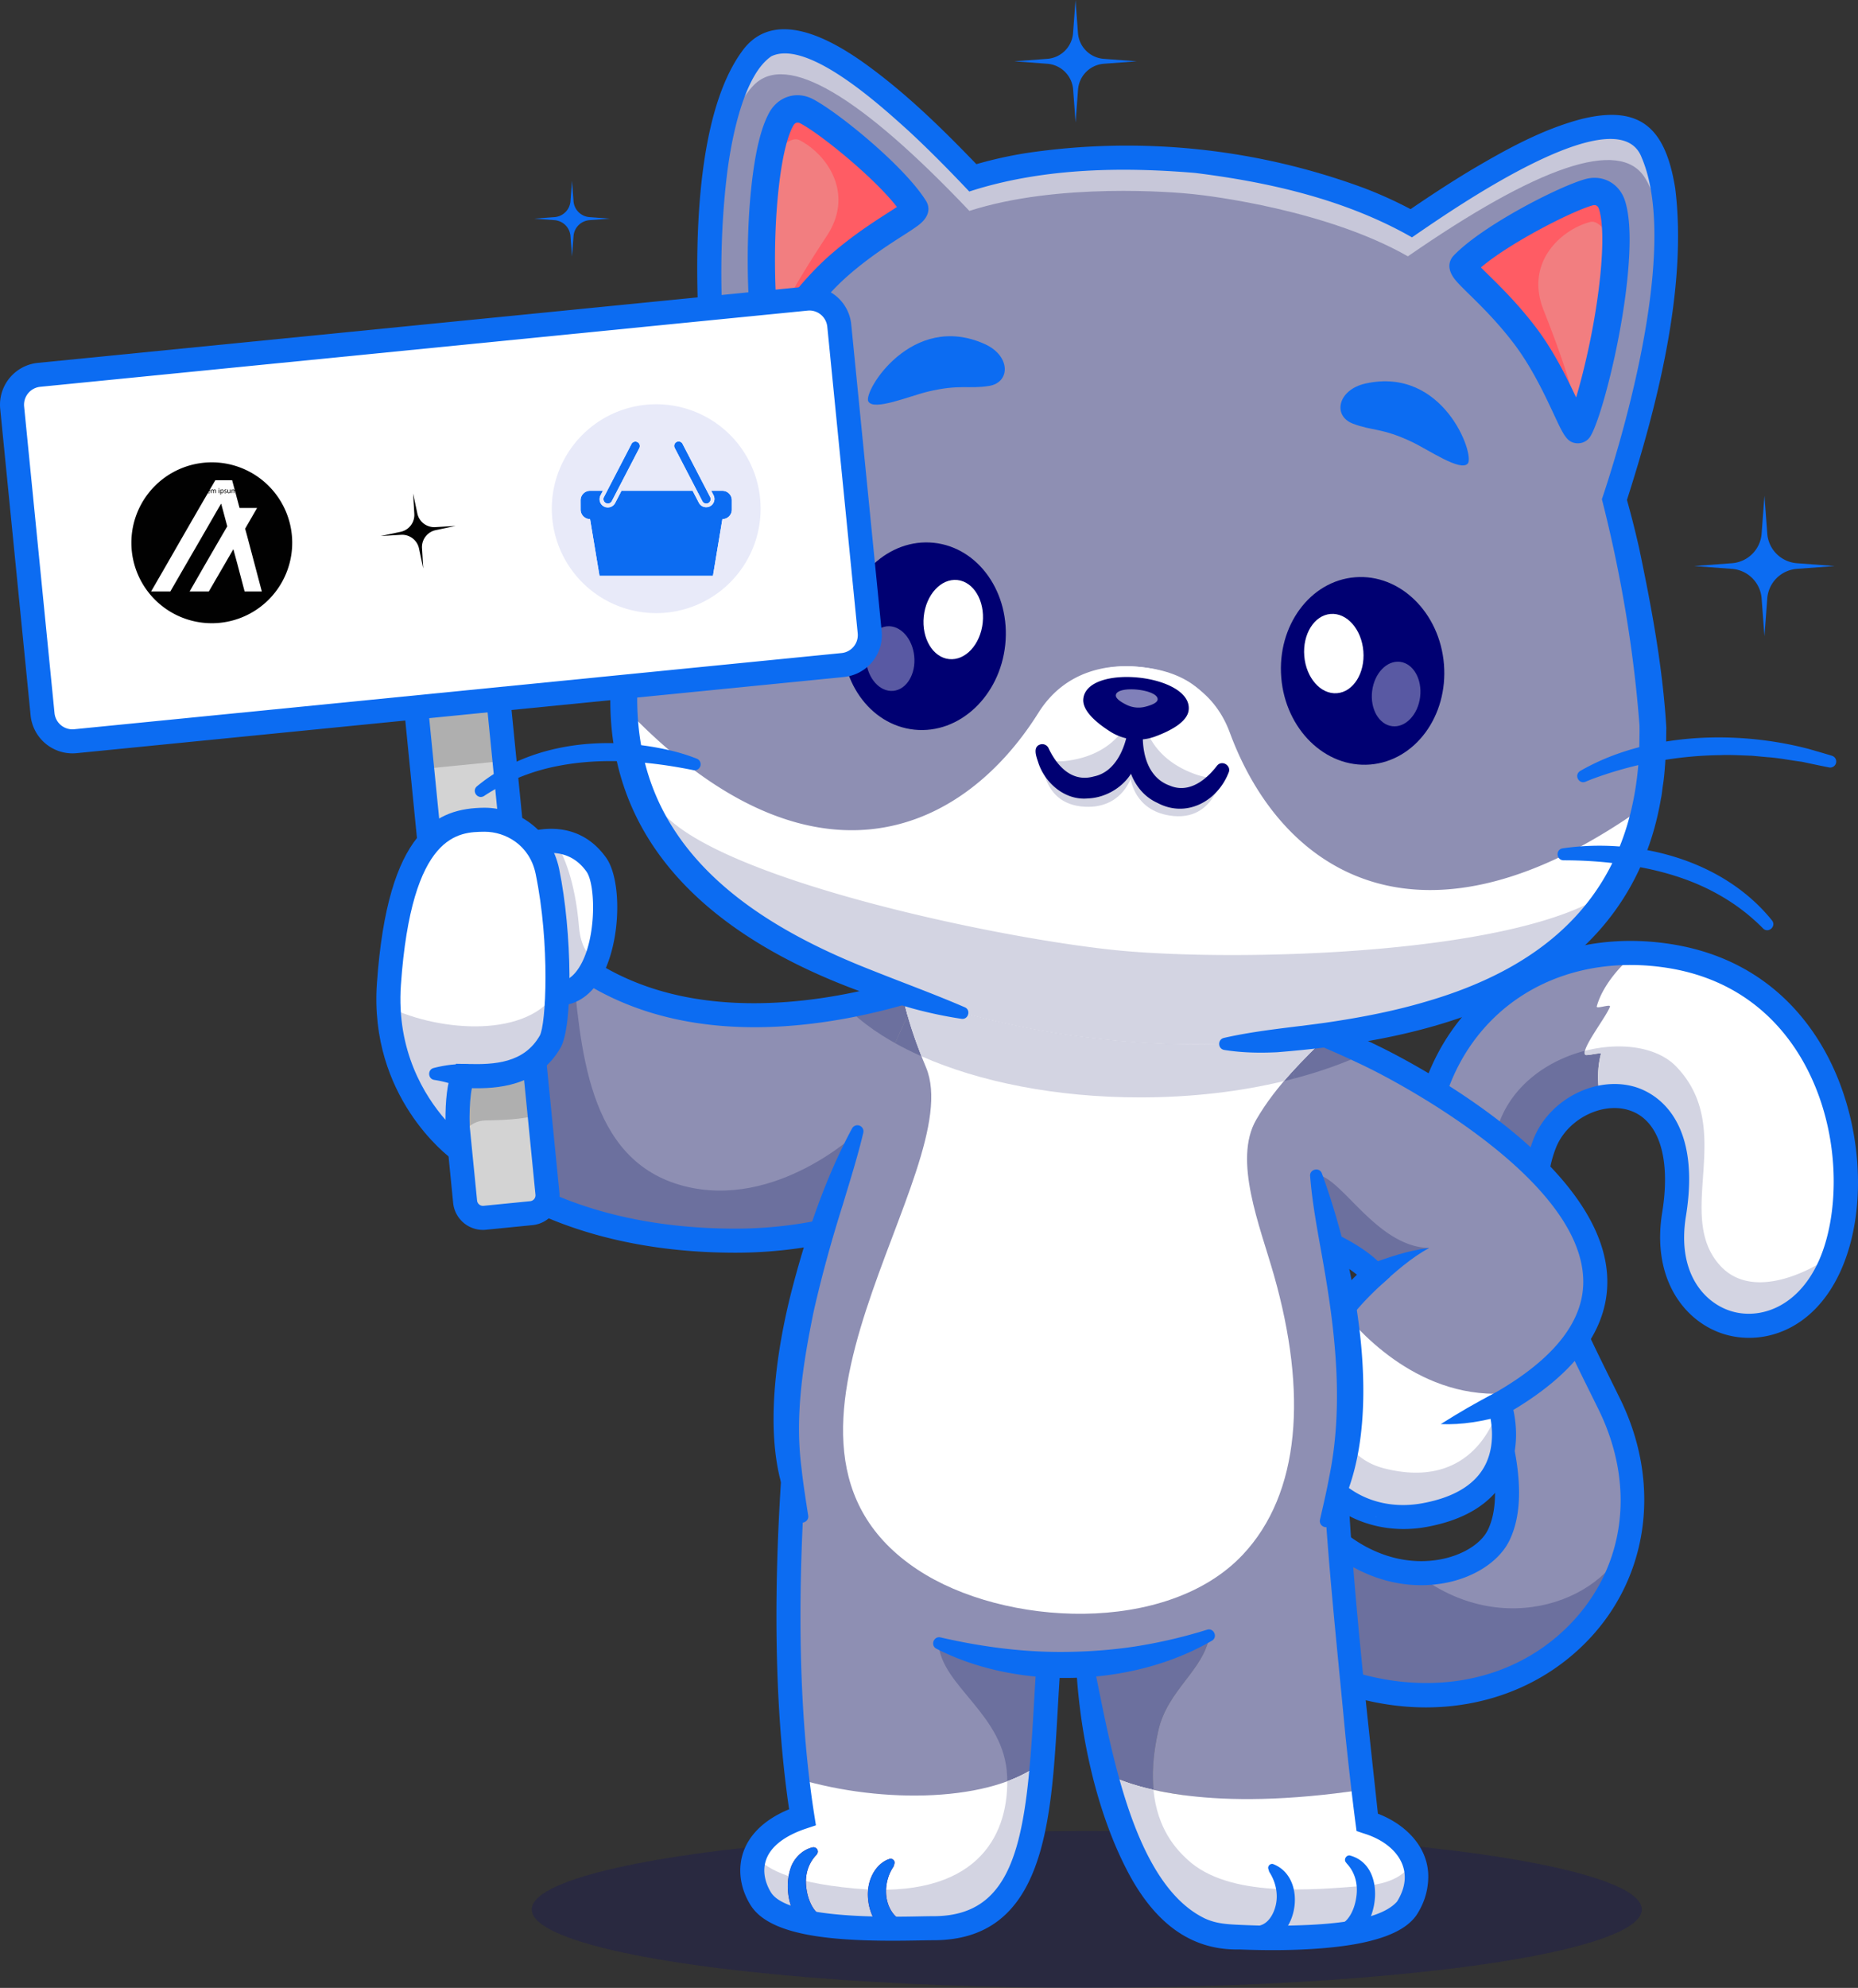 <svg id="Layer_1" data-name="Layer 1" xmlns="http://www.w3.org/2000/svg" viewBox="0 0 3031.32 3242.14"><rect x="0" y="0" width="3031.32" height="3242.14" fill="#333333" stroke="none"/><title>shop_cart</title><g style="opacity:0.2"><ellipse cx="1773.1" cy="3114.24" rx="905.52" ry="127.9" style="fill:#000072"/></g><path d="M1735.69,1937.22s-77.31,68.93-207.37,117.22c-70.2,26.08-155.85,46.13-252.91,46C887.82,2100.13,765,1878.39,765,1878.39L880.13,1486.5c35.78,68.19,80.1,118.93,129.27,156,137.22,103.54,312.43,100.84,446.32,75.64,117.75-22.11,203.55-61.62,203.55-61.62l50.54,185.7Z" transform="translate(-76.06 -77.02)" style="fill:#8e8fb3"/><path d="M1709.81,1842.21c-111.53-25.64-201.73-69.71-254.09-124.08,117.75-22.11,203.55-61.62,203.55-61.62Z" transform="translate(-76.06 -77.02)" style="fill:#6c709e"/><path d="M2188,1835.89c-74.91,19.76-160.7,30.93-251.89,30.93-159.47,0-302.52-34.26-399.69-88.48,29.61-66.73,63.78-139,103-217.47l520.24-43C2137.15,1580.57,2158.67,1701,2188,1835.89Z" transform="translate(-76.06 -77.02)" style="fill:#7c7c7c"/><path d="M2303.88,1794.61c-51.47,24.17-113,43.29-181.09,55.79l-54.22-147.66s62.55,18.88,142.41,51.18C2240.3,1765.74,2272.06,1779.37,2303.88,1794.61Z" transform="translate(-76.06 -77.02)" style="fill:#7c7c7c"/><path d="M2170.83,1840.2c-70.74,17.06-150.41,26.62-234.73,26.62-137.36,0-262.47-25.39-356.6-67.06-49.85-126.43-33.28-168.59-33.28-168.59s732.56-61.38,751.83,32.69C2309.08,1717.6,2235,1765.05,2170.83,1840.2Z" transform="translate(-76.06 -77.02)" style="fill:#e8e8e8"/><path d="M1528.32,2054.44c-70.2,26.08-155.85,46.13-252.91,46C887.82,2100.13,765,1878.39,765,1878.39L880.13,1486.5c35.78,68.19,80.1,118.93,129.27,156,14.12,139.67,22.36,327.92,183,369,150.6,38.54,283-87.75,283-87.75Z" transform="translate(-76.06 -77.02)" style="fill:#6c709e"/><path d="M1057.62,2129.64" transform="translate(-76.06 -77.02)" style="fill:#9e9e9e"/><path d="M1276.12,2120.1h-.72c-205.31-.2-337.25-62.5-411.78-114.73-81.92-57.41-114.42-115-115.76-117.46l-4-7.17L875,1434.47l22.51,42.93c88.75,169.17,241.79,248,454.75,234.27,161.36-10.4,297.49-72.36,298.84-73a19.61,19.61,0,1,1,16.41,35.62c-5.81,2.68-144.17,65.65-312.72,76.5-209.12,13.49-370.25-60.66-468.7-214.93l-99.72,339.59c10.57,15.8,42,57.72,101.82,99.19,69.75,48.36,193.56,106,387.3,106.23h.67c265.92,0,444.73-156.72,446.51-158.3a19.61,19.61,0,1,1,26.1,29.27C1741,1958.73,1556.81,2120.1,1276.12,2120.1Z" transform="translate(-76.06 -77.02)" style="fill:#0c6cf2"/><path d="M1210.72,1674.54" transform="translate(-76.06 -77.02)" style="fill:none;stroke:#371a45;stroke-linecap:round;stroke-miterlimit:10;stroke-width:39.219px"/><path d="M1057.62,2129.64" transform="translate(-76.06 -77.02)" style="fill:none;stroke:#371a45;stroke-linecap:round;stroke-miterlimit:10;stroke-width:39.219px"/><path d="M943,2055.61l-76.1,7.55a29.22,29.22,0,0,1-32-26.2l-9.9-99.74-19.61-197.77-40.52-408.19-24.48-246.62a29.19,29.19,0,0,1,26.2-32l76.1-7.55a29.22,29.22,0,0,1,32,26.2l24.48,246.57,40.05,403.55,17.17,173.34,12.81,128.85A29.2,29.2,0,0,1,943,2055.61Z" transform="translate(-76.06 -77.02)" style="fill:#d3d3d3"/><path d="M956.38,1894.78c-28.44,8.58-63.36,9-88.51,9.64-22.36.52-35.36,16.47-42.85,32.8l-19.61-197.77c45.24-6.27,96.64-13.13,133.8-18Z" transform="translate(-76.06 -77.02)" style="fill:#afafaf"/><path d="M899.16,1317.89l-134.27,13.37-24.48-246.62a29.19,29.19,0,0,1,26.2-32l76.1-7.55a29.22,29.22,0,0,1,32,26.2Z" transform="translate(-76.06 -77.02)" style="fill:#afafaf"/><path d="M863.91,2082.92a48.88,48.88,0,0,1-48.52-44L720.87,1086.6a48.92,48.92,0,0,1,43.79-53.44l76.1-7.55a48.87,48.87,0,0,1,53.44,43.79l94.51,952.28a48.9,48.9,0,0,1-43.79,53.44l-76.09,7.55A48,48,0,0,1,863.91,2082.92ZM845.59,1064.59c-.31,0-.63,0-1,.05l-76.1,7.55a9.64,9.64,0,0,0-8.64,10.54L854.41,2035a9.61,9.61,0,0,0,3.48,6.5,9.43,9.43,0,0,0,7.06,2.13l76.1-7.55a9.65,9.65,0,0,0,8.64-10.54l-94.51-952.28A9.65,9.65,0,0,0,845.59,1064.59Z" transform="translate(-76.06 -77.02)" style="fill:#0c6cf2"/><path d="M1049.41,1641c-15,39.61-42.46,67-85.84,52.6C872.09,1663.23,909,1467.28,909,1467.28s34.07-20.89,72.41-18.73c23.14,1.33,47.85,11,67.6,38.73C1066.76,1512.18,1069.56,1587.68,1049.41,1641Z" transform="translate(-76.06 -77.02)" style="fill:#fff"/><path d="M1049.41,1641c-15,39.61-42.46,67-85.84,52.6C872.09,1663.23,909,1467.28,909,1467.28s34.07-20.89,72.41-18.73c13.68,21.47,32.85,64,39.22,139.38C1023.57,1622.44,1036.07,1637.1,1049.41,1641Z" transform="translate(-76.06 -77.02)" style="fill:#d3d4e2"/><path d="M986,1717.13a90.71,90.71,0,0,1-28.65-4.9c-104.72-34.82-71.73-226.79-67.62-248.57l1.61-8.54,7.41-4.54c35.68-21.87,116.33-44.73,166.23,25.32,27.82,39,24.41,152.66-15.69,206.93C1032.6,1705.45,1010.73,1717.13,986,1717.13Zm-59.31-237.06c-8.75,55.34-15.09,175.62,43,195,20.3,6.74,35.12,2,48-15.5,32.25-43.64,30.86-139,15.3-160.87C999.38,1451.37,946.32,1470.64,926.72,1480.07Z" transform="translate(-76.06 -77.02)" style="fill:#0c6cf2"/><path d="M985.28,1692.59c-1,40.64-5.14,72-11.57,83.25-36.08,63-110.05,56.42-141.63,55.93-15.29,30-7.59,119.38-7.59,119.38S716,1871.73,710,1719.51a336.23,336.23,0,0,1,.58-37.65c16.87-238.85,88-267.28,155.61-267.92,41.67-.39,91.13,26.91,103,84.22C982.15,1561.06,986.75,1635.82,985.28,1692.59Z" transform="translate(-76.06 -77.02)" style="fill:#fff"/><path d="M985.28,1692.59c-1,40.64-5.14,72-11.57,83.25-36.08,63-110.05,56.42-141.63,55.93-15.29,30-7.59,119.38-7.59,119.38S716,1871.73,710,1719.51C795,1760.59,939.45,1770.64,985.28,1692.59Z" transform="translate(-76.06 -77.02)" style="fill:#d3d4e2"/><path d="M847.74,1992.42,812.93,1967c-5.52-4-135-101-121.93-286.47,17.71-250.83,98.38-285.41,175-286.15H867c50.22,0,107.74,34.12,121.31,99.85,21.39,103.54,22.63,256,2.38,291.4-37,64.51-106.05,66.89-144.72,66.15-5.07,23.76-4.47,68.48-2,97.71Zm19.34-558.87h-.74c-41.47.4-118.67,1.14-136.21,249.69-7.6,107.65,38.82,181.39,72.7,220.16,0-28.61,2.3-61.94,11.77-80.52l5.55-10.89,12.22.19c2.2,0,4.6.09,7.17.16,43.22,1.13,91.46-1.43,117.14-46.26,10.18-17.78,17-149-6.75-264C940.18,1454.91,900.31,1433.55,867.08,1433.55Z" transform="translate(-76.06 -77.02)" style="fill:#0c6cf2"/><path d="M784.46,1828.61s24-2,47.61,3.18" transform="translate(-76.06 -77.02)" style="fill:#0c6cf2"/><path d="M783.63,1818.84c17.86-4.5,35-6.91,53.72-6.15,26.56,1.81,25.13,40.42-1.51,40.25-10.1-1.25-18-7.49-28.38-9.66a186.14,186.14,0,0,0-23-5c-10.54-1.7-11.06-16.89-.84-19.41Z" transform="translate(-76.06 -77.02)" style="fill:#0c6cf2"/><path d="M2175,2777.37c267.27,153.09,521.07,13.32,559.57-198.33,7.55-41.57,6.73-85.93-3.85-131.35a377.26,377.26,0,0,0-29.16-80.78c-11.74-24-23.77-48-35.46-72-40.85-84-77.42-167.72-83.86-245.91-3.08-37.09.62-73,13.95-107a119.47,119.47,0,0,1,32.48-45.76,128.93,128.93,0,0,1,57.73-29.16,110.9,110.9,0,0,1,28.1-2.4c60.19,2.55,114.8,57,92.77,192.79-30.89,190.77,176.53,250.43,252.74,86.84,3.36-7.26,6.4-14.91,9.24-22.9.91-2.79,1.87-5.63,2.79-8.47,47.58-152.32-10.06-416.08-245.38-471.37-10.78-2.6-22-4.66-33.59-6.3a417.09,417.09,0,0,0-46.81-4,373.24,373.24,0,0,0-81.8,6.64c-191.15,37.44-311.49,225.61-251.2,461.66,32.38,126.68,163.4,365.57,107.92,480.94-17.56,36.57-71.45,65-135.29,62-1.64-.05-3.33-.14-5-.24h-.05c-46-3.32-96.9-23-142.65-67.69Z" transform="translate(-76.06 -77.02)" style="fill:#8e8fb3"/><path d="M2175.05,2777.37c267.26,153.1,521.1,13.3,559.55-198.33-32.29,106.85-207,175.91-348.66,63.45-1.64,0-3.32-.13-5-.26h0c-46-3.32-96.9-23.05-142.65-67.68Z" transform="translate(-76.06 -77.02)" style="fill:#6c709e"/><path d="M2512.37,1984.71c11.74,142.14,109.63,262.56,153.74,310.17-40.83-84-77.39-167.73-83.86-245.9-3.07-37.12.65-73,14-107a118.61,118.61,0,0,1,32.46-45.75c24-21.15,55.64-32.93,85.85-31.59,60.17,2.54,114.77,57,92.76,192.8-30.91,190.78,176.53,250.43,252.71,86.84,3.37-7.25,6.43-14.93,9.24-22.91-38.33,28.78-134.14,78.21-187.24,19.16-74.71-83.09,27.07-221.79-71.09-324C2736.14,1738.71,2497.13,1800.41,2512.37,1984.71Z" transform="translate(-76.06 -77.02)" style="fill:#6c709e"/><path d="M2662.51,1797.38c1.88,2,26.13-4.33,25.45-1.68-2.84,11.6-8.08,35-1.54,71.35a1,1,0,0,1,.39,0,54.66,54.66,0,0,1,5.44-1c1.58-.28,3.17-.48,4.76-.67,1.25-.14,2.55-.29,3.85-.38,1.15-.1,2.36-.2,3.56-.25a100.08,100.08,0,0,1,10.1,0c60.19,2.55,114.8,57,92.77,192.79-30.89,190.77,176.53,250.43,252.74,86.84,3.36-7.26,6.4-14.91,9.24-22.9-38.35,28.77-134.15,78.19-187.26,19.15-74.72-83.09,27.08-221.8-71.07-324-31.22-32.47-91-40.65-149-25.79C2661.21,1793.78,2661.26,1796.08,2662.51,1797.38Z" transform="translate(-76.06 -77.02)" style="fill:#686868"/><path d="M2686.42,1867.05a110.9,110.9,0,0,1,28.1-2.4c60.19,2.55,114.8,57,92.77,192.79-30.89,190.77,176.53,250.43,252.74,86.84,3.36-7.26,6.4-14.91,9.24-22.9.91-2.79,1.87-5.63,2.79-8.47,47.58-152.32-10.06-416.08-245.38-471.37-10.78-2.6-22-4.66-33.59-6.3a417.09,417.09,0,0,0-46.81-4c-15.52,9.71-54.34,47.52-65.1,87.15-1.33,4.9,23.46-4.65,21.51.56-6.53,17.52-48.25,69.91-40.18,78.4,1.85,2,26.11-4.33,25.47-1.7C2685.15,1807.31,2679.87,1830.71,2686.42,1867.05Z" transform="translate(-76.06 -77.02)" style="fill:#fff"/><path d="M2662.51,1797.38c1.88,2,26.13-4.33,25.45-1.68-2.84,11.6-8.08,35-1.54,71.35a1,1,0,0,1,.39,0c1.83-.38,3.61-.72,5.44-1,1.58-.28,3.17-.48,4.76-.67,1.25-.14,2.55-.29,3.85-.38s2.4-.2,3.56-.25a100.08,100.08,0,0,1,10.1,0c60.19,2.55,114.8,57,92.77,192.79-30.89,190.77,176.53,250.43,252.74,86.84,3.36-7.26,6.4-14.91,9.24-22.9-38.35,28.77-134.15,78.19-187.26,19.15-74.72-83.09,27.08-221.8-71.07-324-31.22-32.47-91-40.65-149-25.79C2661.21,1793.78,2661.26,1796.08,2662.51,1797.38Z" transform="translate(-76.06 -77.02)" style="fill:#d3d4e2"/><path d="M2402.41,2861.68c-78.5,0-159.74-23-237.11-67.31a19.61,19.61,0,0,1,19.5-34c157.18,90.07,330.8,80.64,442.34-24,98.86-92.77,120.66-231,56.88-360.73q-6.64-13.5-13.36-27.05c-69.88-141.25-142.15-287.3-92.7-413.7,25-63.89,99.89-103.18,163.52-85.78,26.83,7.33,112.27,44.26,85.17,211.54-15,92.88,30.31,141.41,73.72,154.75,45.69,14.05,107.26-5.06,141.86-79.36,35.26-75.72,39.19-210.87-21.54-322.67-33.87-62.36-101.34-140.5-230.35-158.65C2675.12,1638.46,2569,1674,2499,1752.09c-76.28,85.2-100.61,210.09-66.75,342.65,9,35.17,26.32,80.58,44.67,128.66,49.31,129.21,105.21,275.66,62,365.6-16.59,34.5-57.77,61.39-107.46,70.17-72.39,12.8-147.81-12.92-206.93-70.54a19.61,19.61,0,1,1,27.37-28.09c50,48.71,112.93,70.59,172.73,60,36.91-6.52,67.9-25.58,79-48.55,35.93-74.73-19.07-218.83-63.26-334.62-18.77-49.16-36.49-95.59-46-132.93-37.15-145.44-9.62-283.41,75.53-378.52,78.81-88,197.65-128.14,326-110.09C2941,1636.26,3017,1724.32,3055.15,1794.6c60,110.49,69.33,257.68,22.64,358-44.57,95.7-127,119.34-188.95,100.29-63.09-19.39-118.75-88.29-100.9-198.51,14.76-91.09-6.48-153.69-56.8-167.44-44.43-12.13-98.93,16.95-116.65,62.24-43.14,110.26,25.22,248.41,91.32,382q6.74,13.59,13.41,27.15c70.58,143.58,45,303.2-65.24,406.62-58.15,54.57-132.59,87.45-215.28,95.1C2426.69,2861.13,2414.57,2861.68,2402.41,2861.68Z" transform="translate(-76.06 -77.02)" style="fill:#0c6cf2"/><path d="M2675,2201.36c-11,48.78-47.31,98.15-120,145.9q-15.3,10-32.75,19.95s53.54,148.89-122.46,180.9c-31.72,5.74-62,3.38-89.12-5.44-109.52-36-166-179.53-45.94-329.79,2.7-3.53,5.59-7,8.53-10.44,5.49-6.42,11.37-12.94,17.55-19.46,4.66-4.85,9.51-9.76,14.61-14.66,3.68-3.63,7.55-7.21,11.47-10.78.4-.4.79-.74,1.18-1.08,0,0-8.14-12-34.17-28.93-1.08-.68-2.11-1.32-3.19-2.06h-.05c-3.13-2-6.57-4-10.24-6.12a424.92,424.92,0,0,0-59.22-27.8l-22.36-61.08-40.74-111.09-.09-.3-79.42-216.34s62.55,18.88,142.41,51.18c33.68,13.58,70.6,29.56,107.07,47.6,0,0,17.35,8.34,44.46,23.34,68.34,37.85,198.6,118.49,268.7,215.85,5.59,7.7,10.74,15.49,15.5,23.44C2672.88,2107.78,2685.73,2154.2,2675,2201.36Z" transform="translate(-76.06 -77.02)" style="fill:#8e8fb3"/><path d="M2303.88,1794.61c-51.47,24.17-113,43.29-181.09,55.79l-54.22-147.66s62.55,18.88,142.41,51.18C2240.3,1765.74,2272.06,1779.37,2303.88,1794.61Z" transform="translate(-76.06 -77.02)" style="fill:#6c709e"/><path d="M2316.87,2157.54c.4-.4.79-.74,1.18-1.08,0,0-8.14-12-34.17-28.93-1.08-.68-2.11-1.32-3.19-2.06h-.05c-3.13-2-6.57-4-10.24-6.12a424.92,424.92,0,0,0-59.22-27.8l-22.36-61.08c10.64-23.49,22.31-38,34.32-37.61,40.49,1.43,98,117.81,184.52,119.53,0,0-47.35,18.43-102.26,55.93C2309.08,2164.69,2313,2161.11,2316.87,2157.54Z" transform="translate(-76.06 -77.02)" style="fill:#6c709e"/><path d="M2522.23,2367.21s53.55,148.88-122.46,180.91c-31.69,5.74-62,3.39-89.11-5.47-109.55-36-166-179.49-46-329.79,36.22,45.6,141.44,156.84,290.28,134.38Q2539.7,2357.27,2522.23,2367.21Z" transform="translate(-76.06 -77.02)" style="fill:#fff"/><path d="M2399.78,2548.11c173.9-31.63,123.66-177.43,122.49-180.89l-.05,0s-30.2,144.34-187.41,104.74c-100.53-25.36-92-151.73-72.83-239.5a71.42,71.42,0,0,1-4.2-10.71h-.05C2119,2405.82,2242.31,2576.75,2399.78,2548.11Z" transform="translate(-76.06 -77.02)" style="fill:#d3d4e2"/><path d="M2366.06,2570.78c-72,0-136.93-38.28-168.41-102.16-36.38-73.79-30.06-193.31,92.22-312.61-11.79-9.61-33.48-24.26-70.27-39.88a19.61,19.61,0,0,1,15.34-36.1c75.09,31.9,97.1,62,99.37,65.37l9.57,14.1-12.63,11.44c-120.6,109.27-129.92,216.46-98.43,280.34,29.47,59.79,93.59,90.24,163.43,77.53,49.57-9,83.41-28.57,100.58-58.12,25.26-43.49,7.11-96.39,6.92-96.92l-5.45-15.47,14.24-8.16c99.58-56.53,148.88-119.54,146.56-187.25-6.08-176.8-346.07-342-349.51-343.7-120.18-59.15-245.41-97.29-246.66-97.67a19.61,19.61,0,1,1,11.35-37.54c1.28.39,129.47,39.41,252.46,99.94,14.71,7.06,364.62,177.16,371.55,377.58,2.77,80.18-48.75,152.48-153.21,215.06,5.27,23.94,10.51,70.7-14.12,113.44-23.14,40.16-66.11,66.2-127.69,77.4A208.57,208.57,0,0,1,2366.06,2570.78Z" transform="translate(-76.06 -77.02)" style="fill:#0c6cf2"/><path d="M2529.5,2385.41c-33.46,9.63-67.77,15.71-102.85,14.24,29.19-18.37,57.85-35.31,88.28-50.65,25.6-11.36,41,26.94,14.57,36.41Z" transform="translate(-76.06 -77.02)" style="fill:#0c6cf2"/><path d="M2307.77,2139.76c32.56-11.65,65.45-23.47,99.89-27.37-29.32,16-54.65,38.65-79.33,60.77-24.83,20.22-49.8-20.34-20.56-33.4Z" transform="translate(-76.06 -77.02)" style="fill:#0c6cf2"/><path d="M1830.6,2565.12c-21.57,49.91-32.5,109.32-39.12,171.63-10.68,100.45-10,208.55-24.41,297.19-17.6,108.59-57.56,187.86-168,187.86-52.11,0-244.58,11.66-281.79-48-12.59-20.24-18.82-46.72-9.21-71.92,9.07-23.72,32.16-46.27,77.16-61.28-11-69.95-17.21-141.09-20.34-209.67-8.39-184.43,5.78-350.57,11.27-427.1Z" transform="translate(-76.06 -77.02)" style="fill:#8e8fb3"/><path d="M1791.48,2736.75c-10.68,100.45-10,208.55-24.41,297.19-17.6,108.59-57.56,187.86-168,187.86-52.11,0-244.58,11.66-281.79-48-12.59-20.24-18.82-46.72-9.21-71.92,12.3,19.27,50.2,44.86,162,55.11,205.9,18.87,252.52-91.87,249.14-182.71-3.72-101.53-107.56-146.49-112.07-217.57C1606,2739.45,1712.7,2736.56,1791.48,2736.75Z" transform="translate(-76.06 -77.02)" style="fill:#6c709e"/><path d="M1776.53,2950.89c-18.68,145.85-31.91,270.91-177.47,270.91-52.11,0-244.53,11.71-281.79-48-12.59-20.2-18.77-46.72-9.16-71.87,12.3,19.27,50.25,44.81,162,55.06,199.92,18.33,249.68-85.6,249.29-174.77C1741.53,2974.08,1760.89,2963.69,1776.53,2950.89Z" transform="translate(-76.06 -77.02)" style="fill:#e8e8e8"/><path d="M1776.55,2950.88c-18.68,145.87-32,270.94-177.5,270.94-52.09,0-244.54,11.67-281.76-48-24.47-39.3-24.8-102.26,68-133.17-3.34-21.08-5.88-42-7.76-62.63C1516.61,3019.67,1696.32,3016.47,1776.55,2950.88Z" transform="translate(-76.06 -77.02)" style="fill:#fff"/><path d="M1776.53,2950.89c-18.68,145.85-31.91,270.91-177.47,270.91-52.11,0-244.53,11.71-281.79-48-12.59-20.2-18.77-46.72-9.16-71.87,12.3,19.27,50.25,44.81,162,55.06,199.92,18.33,249.68-85.6,249.29-174.77C1741.53,2974.08,1760.89,2963.69,1776.53,2950.89Z" transform="translate(-76.06 -77.02)" style="fill:#d3d4e2"/><path d="M1533.78,3121.44c-15.43,22.42-17.21,56.81.71,78,5.71,6.54,12,9.86,19.82,10.3,17.17,1.7,17.18,26.55.15,28.37-49.59,3.64-73.92-59-57.23-98.94,4.7-11.54,13-22.21,24.25-27.94a41.62,41.62,0,0,1,5.49-2.27,6.35,6.35,0,0,1,8.14,3.79c1.18,2.49-.71,6.32-1.33,8.72Z" transform="translate(-76.06 -77.02)" style="fill:#6b184e"/><path d="M1407.23,3103.05c-14,15.1-18.64,34.85-15.29,55.58,2.57,17.62,11.4,38.86,28,44.85,17.23,5.12,11.63,30.44-6,27.82-47.48-9.72-62.72-72.41-46.14-112.34,5.69-12.13,15.48-22.29,28-27.15a43.47,43.47,0,0,1,5.72-1.77,7,7,0,0,1,8.54,5c.94,3.14-.84,5.83-2.76,8Z" transform="translate(-76.06 -77.02)" style="fill:#6b184e"/><path d="M1532.59,3242.22c-106.39,0-201.89-9.84-231.93-58-17.34-27.82-21.53-59.78-11.47-87.68,7.54-20.95,26.63-49,74.3-68.71-35.32-241-16.45-495.75-8.29-605.89l1.43-19.5a19.61,19.61,0,0,1,39.12,2.82l-1.44,19.58c-8.24,111.21-27.53,371.63,10.33,612.76l2.58,16.39-15.75,5.25c-35.06,11.69-57.67,29.18-65.38,50.59-8.46,23.47,2.67,45.33,7.85,53.64,27,43.31,188.46,40.14,241.53,39.07,9.46-.19,17.48-.34,23.6-.34,134.41,0,151.39-127.44,163.38-337.33,6.19-108.37,12.6-220.44,50.19-307.51a19.61,19.61,0,0,1,36,15.55c-34.84,80.69-41.05,189.23-47,294.2-10.52,184-21.4,374.31-202.54,374.31-5.92,0-13.68.15-22.83.33C1561.59,3242,1547,3242.22,1532.59,3242.22Z" transform="translate(-76.06 -77.02)" style="fill:#0c6cf2"/><path d="M1533.78,3121.44c-15.43,22.42-17.21,56.81.71,78,5.71,6.54,12,9.86,19.82,10.3,17.17,1.7,17.18,26.55.15,28.37-49.59,3.64-73.92-59-57.23-98.94,4.7-11.54,13-22.21,24.25-27.94a41.62,41.62,0,0,1,5.49-2.27,6.35,6.35,0,0,1,8.14,3.79c1.18,2.49-.71,6.32-1.33,8.72Z" transform="translate(-76.06 -77.02)" style="fill:#0c6cf2"/><path d="M1407.23,3103.05c-14,15.1-18.64,34.85-15.29,55.58,2.57,17.62,11.4,38.86,28,44.85,17.23,5.12,11.63,30.44-6,27.82-47.48-9.72-62.72-72.41-46.14-112.34,5.69-12.13,15.48-22.29,28-27.15a43.47,43.47,0,0,1,5.72-1.77,7,7,0,0,1,8.54,5c.94,3.14-.84,5.83-2.76,8Z" transform="translate(-76.06 -77.02)" style="fill:#0c6cf2"/><path d="M2254.29,2479.54c4.23,120.25,36.67,442.39,52.25,569.57,84.95,27.45,94.49,91.6,66.08,138.12-36.64,60-243.4,51.42-295.37,48-200.2-13.3-232.31-466.62-236.81-487.25" transform="translate(-76.06 -77.02)" style="fill:#8e8fb3"/><path d="M2372.61,3187.24c-36.62,60-243.4,51.42-295.37,47.94-200.21-13.28-232.32-466.61-236.78-487.25l171-110.94c21.52,25.79,45.45,65.15,38,106.92-9.22,57.36-68.44,88.64-83.59,155.41-30,132.07,23,187.86,47.55,210.6,67.8,62.76,203.31,49.47,291.06,42.56,49.81-3.92,69.66-24.56,77.56-41.67C2391.58,3136.15,2386.88,3163.9,2372.61,3187.24Z" transform="translate(-76.06 -77.02)" style="fill:#7c7c7c"/><path d="M2372.61,3187.24c-36.62,60-243.4,51.42-295.37,47.94-200.21-13.28-232.32-466.61-236.78-487.25l171-110.94c21.52,25.79,45.45,65.15,38,106.92-9.22,57.36-68.44,88.64-83.59,155.41-30,132.07,23,187.86,47.55,210.6,67.8,62.76,203.31,49.47,291.06,42.56,49.81-3.92,69.66-24.56,77.56-41.67C2391.58,3136.15,2386.88,3163.9,2372.61,3187.24Z" transform="translate(-76.06 -77.02)" style="fill:#6c709e"/><path d="M2372.66,3187.24c-36.67,60-243.45,51.42-295.42,47.94-107.26-7.11-166.24-140.55-198.64-266.1,17.06,8.58,42.8,18.82,79.32,27,6.23,64.91,38,97.71,55.44,113.83,67.8,62.76,203.31,49.47,291.06,42.56,49.86-3.92,69.71-24.56,77.61-41.72C2391.58,3136.1,2386.88,3163.9,2372.66,3187.24Z" transform="translate(-76.06 -77.02)" style="fill:#e8e8e8"/><path d="M2387,3138.49c0,2.44-.09,4.89-.32,7.29-.1,1.41-.24,2.78-.48,4.19-.09.89-.23,1.74-.37,2.59-.1.61-.19,1.17-.33,1.78-.47,2.55-1,5-1.74,7.53-.38,1.32-.75,2.59-1.18,3.81-.09.33-.19.66-.28,1-1,3-2.21,6-3.53,9l-.42,1c-.8,1.64-1.6,3.29-2.45,4.89-1,1.93-2.12,3.81-3.25,5.7-36.65,60-243.41,51.43-295.41,47.94-107.24-7.1-166.24-140.55-198.62-266.09,24,12,65.27,27.43,129.73,35.9,18.17,84.61,63.15,154.91,147.9,168.36,101.4,16.14,190.24-8.37,229.25-50.16.23,1.27.47,2.59.66,3.86s.37,2.54.47,3.86.23,2.54.28,3.86S2387,3137.22,2387,3138.49Z" transform="translate(-76.06 -77.02)" style="fill:#686868"/><path d="M2372.64,3187.24c-36.65,60-243.41,51.43-295.41,47.94-107.24-7.1-166.24-140.55-198.62-266.09,49.55,24.89,172.79,64,421.33,26.77,2.31,18.35,4.52,36.28,6.59,53.27C2391.51,3076.56,2401,3140.7,2372.64,3187.24Z" transform="translate(-76.06 -77.02)" style="fill:#fff"/><path d="M2372.66,3187.24c-36.67,60-243.45,51.42-295.42,47.94-107.26-7.11-166.24-140.55-198.64-266.1,17.06,8.58,42.8,18.82,79.32,27,6.23,64.91,38,97.71,55.44,113.83,67.8,62.76,203.31,49.47,291.06,42.56,49.86-3.92,69.71-24.56,77.61-41.72C2391.58,3136.1,2386.88,3163.9,2372.66,3187.24Z" transform="translate(-76.06 -77.02)" style="fill:#d3d4e2"/><path d="M2273.89,2478.85c9.1,189.55,31.24,379.24,51.49,568l-13-15.76c50.25,14.81,97.33,55.71,93.7,112.51-1.16,20.86-7.72,39.63-19.08,56.94-12.1,17.38-32.18,27.6-50.18,34.33-33.31,12.05-68.6,16.57-103.1,19.6-45.27,3.68-90.38,3.79-135.64,2-81.81,1.75-136.25-46.49-175-113.77-60.36-107-90-254.94-92.18-376.8.07-3.52-.14-12.16,0-15.78-.62-5.9,3.59-11.54,9.78-11.44a9.75,9.75,0,0,1,9.38,7.26l1.28,4.86c2.42,9.51,4.42,19.13,6.45,28.69C1885,2902.59,1918.43,3146.68,2042,3206c18.74,8.57,36.58,9.43,57.93,10.39,21.82,1,43.72,1.55,65.53,1.45,50-1.13,157-2.2,189.89-39.5,32.19-51.47-1.54-95.23-54.61-111.17l-11.44-3.86c-6.94-51.38-12.54-102.89-18.05-154.3-12.95-138.61-29.73-290.27-36.53-428.79-.39-25.75,37.45-27.84,39.2-1.38Z" transform="translate(-76.06 -77.02)" style="fill:#0c6cf2"/><path d="M2153.66,3117.41c43.07,17.07,44,79.67,15.79,111.17a56.13,56.13,0,0,1-19.13,14.05c-12.67,5.85-37.86,8.35-37-11.6a14.32,14.32,0,0,1,13.94-12.92c16.74-1.39,26.68-18.29,30.29-34.25,4.16-18.42-.42-38.34-10.74-54l-1.43-4.67c-1.66-4.85,3.55-9.71,8.25-7.83Z" transform="translate(-76.06 -77.02)" style="fill:#0c6cf2"/><path d="M2279.18,3103.43c47.41,13.34,48.54,77.62,26.3,113.44-8.35,13.52-22.22,25.24-38.76,27.82a14.25,14.25,0,0,1-6-27.82c16.63-6,25.44-27.22,28-44.85,3.34-20.72-1.29-40.49-15.29-55.58l-1.53-2c-4.2-5,1.15-12.91,7.3-11.05Z" transform="translate(-76.06 -77.02)" style="fill:#0c6cf2"/><path d="M1657.32,1717" transform="translate(-76.06 -77.02)" style="fill:#fff"/><path d="M1706.24,2190.38" transform="translate(-76.06 -77.02)" style="fill:#c4bfc2;stroke:#6b184e;stroke-linecap:round;stroke-miterlimit:10;stroke-width:39.219px"/><path d="M2319.45,2550.09l3,1.18A21.44,21.44,0,0,1,2319.45,2550.09Z" transform="translate(-76.06 -77.02)" style="fill:#fff"/><path d="M2159.63,1517.82c-31.14,86.89,22.21,284.42,63.48,477.76,31.42,147.13,130.31,470.79-48.48,663.43-192.15,207-679.7,182.08-789.19-104-38.22-99.86-54.59-264,89.92-631.31,40.81-103.7,94.45-223.6,164-362.81" transform="translate(-76.06 -77.02)" style="fill:#8e8fb3"/><path d="M2188,1835.89c-74.91,19.76-160.7,30.93-251.89,30.93-159.47,0-302.52-34.26-399.69-88.48,29.61-66.73,63.78-139,103-217.47l520.24-43C2137.15,1580.57,2158.67,1701,2188,1835.89Z" transform="translate(-76.06 -77.02)" style="fill:#6c709e"/><path d="M1546.21,1631.17s-18.13,46.16,40.66,186.71c70.45,168.42-326.14,612.35-13.84,819.11,140.68,93.14,407.19,106.9,530.61-24.34,94.22-100.18,105.39-264.42,50.76-456.19-22.9-80.36-66.91-187.47-28.84-253.22,66.3-114.52,186.33-172,172.51-239.36C2278.77,1569.77,1546.21,1631.17,1546.21,1631.17Z" transform="translate(-76.06 -77.02)" style="fill:#fff"/><path d="M2170.83,1840.2c-70.74,17.06-150.41,26.62-234.73,26.62-137.36,0-262.47-25.39-356.6-67.06-49.85-126.43-33.28-168.59-33.28-168.59s732.56-61.38,751.83,32.69C2309.08,1717.6,2235,1765.05,2170.83,1840.2Z" transform="translate(-76.06 -77.02)" style="fill:#d3d4e2"/><path d="M1376.28,2555.78c-61.39-97.31-36.45-262.74-9.8-369.19,20.32-79.22,46-158.72,81.15-232.6,6-12.31,12-24.6,18.61-36.62a9.89,9.89,0,0,1,18.3,7c-9.45,39.84-21.7,78.29-33.41,117.29-18,56.68-34.48,116.44-47.61,174.49-17.18,84-30.94,169.47-19.89,254.61,2.76,25.84,6.86,51.35,11,78.1,1.72,10.38-12.64,16-18.32,7Z" transform="translate(-76.06 -77.02)" style="fill:#0c6cf2"/><path d="M2053.42,2752.82c-129.82,75.55-315.84,81.69-449.72,13.09-10-5.36-4.34-20.87,6.8-18.39,72.17,16.58,144.73,25.63,218.44,23.39,35.54-.89,74.08-4.24,109-10.2A822.16,822.16,0,0,0,2045.34,2735c10.94-3.48,18,11.9,8.08,17.86Z" transform="translate(-76.06 -77.02)" style="fill:#0c6cf2"/><path d="M2232.7,1990.81c56.91,154.75,111.19,427.15,14.79,572.73a10,10,0,0,1-17.88-8.06c5.3-23.3,10.7-45.79,14.85-68.6,23.85-115.11,10.83-234.29-9.41-349.28-8.19-46.94-17.87-95-21.53-142.7-.8-11.18,15.33-14.8,19.18-4.09Z" transform="translate(-76.06 -77.02)" style="fill:#0c6cf2"/><path d="M2761.67,1390.23c-62,301.16-368.48,361.16-598.72,383.61a1418.78,1418.78,0,0,1-283.72-1.2h0a1419.22,1419.22,0,0,1-278.36-57.08c-123.6-38.73-268.11-93.9-371.16-188.93-35.73-32.94-66.48-70.67-89.67-114.16a387.15,387.15,0,0,1-37-102.17,436.81,436.81,0,0,1-9.06-80.33q-.37-16.17.36-33c1.43-33,6.12-68,14.43-105.23,7.21-32.25,43.77-141.34,89.17-247.27,15.44-36.07,31.92-71.78,48.61-103.93-26.14-219.87-17.83-492.52,64.55-578.23,53.57-55.73,175.31,18.37,352.15,204.72,144.92-46.68,335.27-30.58,364.4-27.45,29.16,2.91,218.77,26.15,351,101.52,211.28-146.16,345.61-193.75,386.63-128.22,63.07,100.76,15.34,369.33-55.3,579.18,38.37,137.4,62.3,327.69,62.91,372C2773.49,1310.22,2769.55,1352.16,2761.67,1390.23Z" transform="translate(-76.06 -77.02)" style="fill:#8e8fb3"/><g style="opacity:0.5"><path d="M2786.78,569.07c6.48-86.13-.3-159.38-27.12-202.23-41-65.52-175.36-17.93-386.63,128.23-132.24-75.37-321.85-98.62-351-101.52-29.14-3.13-219.48-19.23-364.4,27.45C1480.78,234.65,1359,160.55,1305.47,216.28c-35,36.44-56.68,106.74-68,192.37,8.63-109.66,31.39-202.49,73.57-246.37,53.57-55.73,175.31,18.37,352.15,204.72,144.92-46.68,335.27-30.58,364.4-27.45,29.16,2.91,218.77,26.15,351,101.52,211.28-146.16,345.61-193.75,386.63-128.22C2797.54,364.43,2800.8,460,2786.78,569.07Z" transform="translate(-76.06 -77.02)" style="fill:#fff"/></g><path d="M2761.67,1390.23c-62,301.16-368.48,361.16-598.72,383.61a1418.78,1418.78,0,0,1-283.72-1.2h0a1419.22,1419.22,0,0,1-278.36-57.08c-123.6-38.73-268.11-93.9-371.16-188.93-35.73-32.94-66.48-70.67-89.67-114.16a387.15,387.15,0,0,1-37-102.17,436.81,436.81,0,0,1-9.06-80.33c298.59,315.4,548.21,213.64,676.24,9.58,49.44-78.77,130.68-78.42,165.58-74.81s114.5,19.92,146.71,107.15C2167.16,1501.06,2395.89,1652.9,2761.67,1390.23Z" transform="translate(-76.06 -77.02)" style="fill:#fff"/><path d="M2710.36,1524c-112.68,186.52-355.9,231.09-546.88,249.76a1419.16,1419.16,0,0,1-284.28-1.15h0a1418.59,1418.59,0,0,1-278.3-57.06c-123.61-38.74-268.13-93.9-371.19-188.94-35.73-32.94-66.48-70.67-89.67-114.16a386.35,386.35,0,0,1-23.39-53.28,522.06,522.06,0,0,0,50.55,53.47c112.63,103.88,532.46,193.68,727.11,213.83S2572.5,1635.55,2710.36,1524Z" transform="translate(-76.06 -77.02)" style="fill:#d3d4e2"/><path d="M1492.64,731.56c-8.25-16.35,71.13-146.72,189.82-93.5,42.75,19.16,42.45,62.75,7.18,68.41-33.6,5.39-47.58-3.21-100.1,9.37C1559.83,723,1500.9,747.91,1492.64,731.56Z" transform="translate(-76.06 -77.02)" style="fill:#0c6cf2"/><path d="M2470.89,832.85c11.43-14.31-39.56-158.18-166.64-130.41-45.77,10-54.4,52.72-21.05,65.49,31.79,12.16,47.24,6.6,96.06,29.68C2406.89,810.67,2459.46,847.16,2470.89,832.85Z" transform="translate(-76.06 -77.02)" style="fill:#0c6cf2"/><path d="M1446.44,508.41c-66.25,57.46-113.08,142.61-117.31,131.65a33,33,0,0,1-1.17-3.74c-8.29-30.34-15-147.88-4.08-250.84,1.8-16.6,3.78-31.22,6-44.06,6-34.66,13.26-56.51,20.85-70.19,9.38-16.71,26.92-20.28,41.33-12.83,38.32,19.88,144,106.44,175.93,158.17C1573.68,425.77,1512.74,451,1446.44,508.41Z" transform="translate(-76.06 -77.02)" style="fill:#f27e80"/><path d="M1446.44,508.41c-66.25,57.46-113.08,142.61-117.31,131.65a33,33,0,0,1-1.17-3.74c19-52.65,63.35-123.47,97-174.51,46-69.69-.56-133.83-44.47-156.16-15.06-7.68-36.4,16.16-50.67,35.77,6-34.66,13.26-56.51,20.85-70.19,9.38-16.71,26.92-20.28,41.33-12.83,38.32,19.88,144,106.44,175.93,158.17C1573.68,425.77,1512.74,451,1446.44,508.41Z" transform="translate(-76.06 -77.02)" style="fill:#ff5c64"/><path d="M1331.2,663.37a31.33,31.33,0,0,1-4.11-.3,23.67,23.67,0,0,1-18.74-15c-10.76-27.89-18-157.66-6.59-264.94,6.15-58,15.81-98.13,29.51-122.74,14.76-26.3,44.6-35.44,71-21.75C1443,259.74,1551.85,348.06,1587,404.86c3.72,6,10,21.83-11.82,38.89-6.31,4.93-15.14,10.58-26.3,17.74-23,14.76-54.58,35-87.78,63.76-36.45,31.6-67.24,72.68-87.62,99.87C1352.88,652.53,1344.75,663.36,1331.2,663.37ZM1349.9,632h0ZM1377.33,277c-2.84,0-5.24,1.73-7.17,5.18-7.25,13-17.34,41.95-24.12,105.71h0c-8.1,76.28-6.12,155.19-2.14,202.41,21.36-28.35,51.55-67.08,88-98.66,35.63-30.9,70.11-53,92.92-67.61,4.93-3.16,10.16-6.51,14.6-9.47-38.06-49-126.42-120.18-157.59-136.32A9.71,9.71,0,0,0,1377.33,277ZM1323.9,385.5h0Z" transform="translate(-76.06 -77.02)" style="fill:#0c6cf2"/><path d="M2563.9,624.11c53.08,69.82,81.46,162.75,87.85,152.89a31.73,31.73,0,0,0,1.92-3.42c14.32-28,45-141.67,55.38-244.68,1.64-16.62,2.7-31.33,3.17-44.35,1.28-35.15-1.4-58-6-73-5.77-18.27-22.19-25.36-37.83-21-41.57,11.61-162.73,74.68-204.61,118.77C2456.29,517.16,2510.78,554.3,2563.9,624.11Z" transform="translate(-76.06 -77.02)" style="fill:#f27e80"/><path d="M2563.9,624.11c53.08,69.82,81.46,162.75,87.85,152.89a31.73,31.73,0,0,0,1.92-3.42c-7.76-55.41-36.72-133.83-59.24-190.69-30.8-77.65,28-130.88,75.52-143.74,16.31-4.42,32.32,23.28,42.27,45.4,1.28-35.15-1.4-58-6-73-5.77-18.27-22.19-25.36-37.83-21-41.57,11.61-162.73,74.68-204.61,118.77C2456.29,517.16,2510.78,554.3,2563.9,624.11Z" transform="translate(-76.06 -77.02)" style="fill:#ff5c64"/><path d="M2650.62,800c-.53,0-1.06,0-1.59,0-16.32-1.13-21.68-12.6-37.58-46.64-14.37-30.78-36.1-77.3-65.3-115.7-26.59-35-53.32-61.22-72.85-80.39-9.46-9.29-16.94-16.63-22.1-22.75-17.87-21.17-8.48-35.37-3.61-40.49,46-48.4,170.62-112.55,214.81-124.85,28.63-8,56,7.07,65,35.79,8.39,26.93,9.62,68.2,3.77,126.24h0c-10.82,107.33-44.5,232.87-60.74,258A23.69,23.69,0,0,1,2650.62,800ZM2492.16,513.18c3.74,3.8,8.18,8.15,12.35,12.25,19.33,19,48.56,47.67,77.1,85.21,29.18,38.37,50.79,82.47,65.89,114.6,13.57-45.41,31.67-122.24,39.37-198.56,6.43-63.81,2.48-94.21-2-108.47-1.74-5.55-5.28-7.65-10.57-6.18C2640.53,421.44,2539.46,473,2492.16,513.18ZM2709,528.91h0Z" transform="translate(-76.06 -77.02)" style="fill:#0c6cf2"/><path d="M2072.85,1769.78c55.61-12.62,111.23-17,167.26-25,55.49-8.11,110.52-18.68,163.67-34.53,207.69-60.56,337.06-186.28,346.71-409.69.08-11.58.69-29.35.35-40.9-9.25-121.55-29.94-244.23-59.77-362.41l-1.58-6,1.89-5.51c45.72-137.75,120.34-418.1,63.06-551.72-38.83-102.77-308.5,84.93-364.65,123.15l-10.07,6.94-10.8-6c-105-57.25-225.34-84.46-343.34-99.08-118.49-9.87-241.84-7.89-356.36,26.63l-11.8,3.7c-32-33.82-64.8-67.21-98.82-98.71-45-40.61-164.58-150.22-224-121.9-45.53,30.82-65.12,135.22-72,189-15.65,126-10.82,254.33,3.47,380.43l.67,5.9-2.73,5.45c-48.13,97.09-87.54,200.16-121.26,303.18-32.35,99.19-39.18,211.36-1.49,309.49,58.36,152.5,211,239.94,356.33,296.92,50.42,20.19,101.94,38.86,152.46,60.68,10.5,4.38,5.92,20.53-5.33,18.85a697.32,697.32,0,0,1-81.7-17.4c-291.93-84.94-541.82-259.84-482.43-598.8,4.4-27.84,11.91-56.47,20.79-83,17.13-53,36.92-104.76,57.89-156.3,21.07-51.36,43.6-102.21,69.93-151.68L1227,742.82c-17.47-154.75-33.49-453.22,59.16-581.46,51.06-72.23,142.45-22,197.72,17,71.59,50.93,133.2,112.24,193.52,175.12l-20.24-5.17a679.06,679.06,0,0,1,92.33-21.5,1115,1115,0,0,1,552.84,57.25,677.93,677.93,0,0,1,86,40l-20.87.92c35.59-24.55,71.74-48.4,109-70.8,56.6-33.35,115.3-66.09,180-83.08,98.69-24.2,137.34,18,152.72,113.12,20.35,163.73-30.51,358.49-80.65,514.08l.3-11.52c7.94,27.78,15,55.69,21.35,83.69,20.34,96.9,38.59,194.3,44.49,293.53-.24,9.77-.28,28.71-.52,38.48-1.27,16.82-2.28,38.32-5,55-.85,4.82-1.92,16.83-3.25,21.93-28.21,166.48-133.39,280.42-287.72,342.73-107.65,43.59-223.45,61.81-338.28,71-28.77,1.41-57.68.88-86.45-3.7-10.86-1.89-11.1-17.22-.63-19.6Z" transform="translate(-76.06 -77.02)" style="fill:#0c6cf2"/><path d="M2071.52,1331.44s-9.12,88.44-87.74,75.58c-55.7-9.08-62.55-56.41-63-60.21-1.26,3.62-17.66,48.55-74,46-79.62-3.53-70.42-92-70.42-92l158.81-99.38,1.34.14Z" transform="translate(-76.06 -77.02)" style="fill:#d3d4e2"/><path d="M2070.67,1332s-32.77,64.61-91.21,42.73c-66.52-24.91-49.69-105.59-49.69-105.59l-2.53-.27s-.39,82.42-70.64,92.89c-61.72,9.2-80.28-60.82-80.28-60.82s-1.2-152.8,162.56-135.84S2070.67,1332,2070.67,1332Z" transform="translate(-76.06 -77.02)" style="fill:#fff"/><path d="M2061.39,1346.17c-13.56,17.62-41.66,43.6-81.9,28.5-66.57-24.9-49.75-105.6-49.75-105.6l-2.49-.26s-.39,82.46-70.67,92.92c-42.46,6.32-64.53-24.91-74.14-45a111.19,111.19,0,0,0,38.16.57c116-17.31,114.17-129.42,114.17-129.42l4.19.44s-25.3,109.24,84.55,150.42A110.35,110.35,0,0,0,2061.39,1346.17Z" transform="translate(-76.06 -77.02)" style="fill:#d3d4e2"/><path d="M1787.08,1298c14.31,29.6,38.34,55.18,73.53,45.37,34.18-6.86,50.6-44,55.66-75.6a11.14,11.14,0,0,1,12.83-9.14c12.53,2.34,9.35,17.95,9.19,26.91-1.42,16.72-5.37,32.82-13.87,47.91-13.6,26.3-43.28,44.6-73.3,45.75-37.4,3.71-70.58-25.1-81.32-59.09-3-9.3-9.75-26.16,4.82-29.27a11.36,11.36,0,0,1,12.46,7.16Z" transform="translate(-76.06 -77.02)" style="fill:#000072"/><path d="M2080.59,1337c-18.36,46.91-69,74.65-116.2,49.47-39-17.6-55.22-63.55-48.92-103.3a107.75,107.75,0,0,1,3.4-16.34c3.69-12.56,22.38-9.41,21.84,3.56-1.8,34.95,7.92,75.23,44.07,88,30.69,12.94,58.66-8.71,76.86-32.58,8-9.82,23.67-.42,19,11.18Z" transform="translate(-76.06 -77.02)" style="fill:#000072"/><path d="M2015.39,1234.91c-2,19.29-29,33.67-53.32,42.81a83.21,83.21,0,0,1-75.4-8c-21.87-14-45.24-33.72-43.2-53C1849.61,1158.57,2021.53,1176.72,2015.39,1234.91Z" transform="translate(-76.06 -77.02)" style="fill:#000072"/><g style="opacity:0.5"><path d="M1964.72,1218c-.59,5.56-11.09,9.42-20.6,11.79a44.21,44.21,0,0,1-29.89-3.15c-8.81-4.31-18.27-10.28-17.68-15.84C1898.32,1194,1966.49,1201.24,1964.72,1218Z" transform="translate(-76.06 -77.02)" style="fill:#fff"/></g><ellipse cx="1583.71" cy="1114.7" rx="153.21" ry="133.16" transform="translate(235.78 2498.17) rotate(-84.09)" style="fill:#000072"/><ellipse cx="1631.29" cy="1087.51" rx="64.84" ry="48.36" transform="translate(305.5 2521.1) rotate(-84.09)" style="fill:#fff"/><g style="opacity:0.35"><ellipse cx="1528.32" cy="1151.19" rx="39.45" ry="52.89" transform="translate(-182.28 79.54) rotate(-5.67)" style="fill:#fff"/></g><ellipse cx="2299.17" cy="1171.13" rx="133.16" ry="153.21" transform="translate(-162.95 112.06) rotate(-4.62)" style="fill:#000072"/><ellipse cx="2252.21" cy="1142.87" rx="48.36" ry="64.84" transform="translate(-160.83 108.19) rotate(-4.62)" style="fill:#fff"/><g style="opacity:0.35"><ellipse cx="2353.72" cy="1208.85" rx="52.89" ry="39.45" transform="translate(792.62 3321.8) rotate(-83.04)" style="fill:#fff"/></g><path d="M1197.82,1199.9c-76.42-51.31-165.62-83-256.42-96.72-24.33-3.21-51.15-5.54-75.57-6.66-7.27-.67-18.05-.3-25.36-.35-8.69.07-17.4-.05-26.13-.13-12.22-.33-13.06-18.21-.75-19.55,14.76-1.37,30.94-2.5,45.79-3.6a697.19,697.19,0,0,1,85.49,3c25.3,3.37,53.37,7.75,77.92,14.27,59.62,15.46,118,40.12,167.18,77.52a223.73,223.73,0,0,1,20.72,17.38,9.81,9.81,0,0,1-12.87,14.79Z" transform="translate(-76.06 -77.02)" style="fill:#0c6cf2"/><path d="M1206.81,1333c-71.67-14.51-147.34-20.87-219.59-6.9a332.79,332.79,0,0,0-121.34,49.07c-10.31,6.53-21-7.79-11.6-15.79,86-71.1,207.82-83.37,313.66-58.85a316.78,316.78,0,0,1,45,13.85,9.82,9.82,0,0,1-6.13,18.62Z" transform="translate(-76.06 -77.02)" style="fill:#0c6cf2"/><path d="M2653.93,1334.54c108.11-62.49,254.38-67.25,373.17-36,12.1,3.51,25.79,7.38,37.77,11.09a9.81,9.81,0,0,1-5.4,18.86c-12-2.34-25.37-5.15-37.36-7.73l-6.2-1.32c-18.87-2.35-37.53-6.33-56.47-7.53l-25.14-2.33c-14.66-.42-36-1.72-50.41-1a623.49,623.49,0,0,0-209.11,38.59c-4,1.54-8.16,3.17-11.8,4.76-11,4.62-19.27-10.82-9.05-17.34Z" transform="translate(-76.06 -77.02)" style="fill:#0c6cf2"/><path d="M2625.24,1460.64c122.17-17.69,262.27,18.75,341.83,117.52,7.51,9.56-5.77,21.66-14.55,13.12A323.25,323.25,0,0,0,2883,1537.8c-51-29.59-108.75-44.65-167-52.1a700.32,700.32,0,0,0-89-5.58c-11.82-.12-13.43-17.28-1.7-19.48Z" transform="translate(-76.06 -77.02)" style="fill:#0c6cf2"/><path d="M1451,1161.62,199.16,1285.87a49,49,0,0,1-53.63-43.94L95.91,742a49,49,0,0,1,43.94-53.62L1391.72,564.1a49,49,0,0,1,53.62,43.95L1495,1108A49,49,0,0,1,1451,1161.62Z" transform="translate(-76.06 -77.02)" style="fill:#fff"/><path d="M194.26,1305.72A68.72,68.72,0,0,1,126,1243.86L76.4,743.91a68.64,68.64,0,0,1,61.51-75.08L1389.78,544.59a68.62,68.62,0,0,1,75.07,61.52l49.62,499.95a68.62,68.62,0,0,1-61.51,75.08L201.1,1305.38Q197.65,1305.72,194.26,1305.72ZM1396.62,583.47a29.19,29.19,0,0,0-3,.15L141.79,707.86A29.42,29.42,0,0,0,115.42,740L165,1240a29.4,29.4,0,0,0,32.18,26.36l1251.86-124.24a29.42,29.42,0,0,0,26.37-32.17l-49.62-500a29.44,29.44,0,0,0-29.21-26.51Z" transform="translate(-76.06 -77.02)" style="fill:#0c6cf2"/><path d="M1930.77,177,1877,181a45.66,45.66,0,0,0-42.12,42.12l-4,53.81-4-53.81A45.66,45.66,0,0,0,1784.64,181l-53.81-4,53.81-4a45.66,45.66,0,0,0,42.12-42.12l4-53.82,4,53.82A45.66,45.66,0,0,0,1877,173Z" transform="translate(-76.06 -77.02)" style="fill:#0c6cf2"/><path d="M3069.25,1000.19l-61.64,4.62a52.31,52.31,0,0,0-48.25,48.25l-4.62,61.64-4.62-61.64a52.32,52.32,0,0,0-48.25-48.25l-61.64-4.62,61.64-4.62a52.31,52.31,0,0,0,48.25-48.25l4.62-61.64,4.62,61.64a52.29,52.29,0,0,0,48.25,48.25Z" transform="translate(-76.06 -77.02)" style="fill:#0c6cf2"/><path d="M1071,433.61l-33.23,2.49a28.2,28.2,0,0,0-26,26l-2.49,33.22-2.49-33.22a28.2,28.2,0,0,0-26-26l-33.22-2.49,33.22-2.49a28.18,28.18,0,0,0,26-26l2.49-33.23,2.49,33.23a28.18,28.18,0,0,0,26,26Z" transform="translate(-76.06 -77.02)" style="fill:#0c6cf2"/><path d="M398.35,873.2h1v7.2h3.45v.88h-4.5Z" transform="translate(-76.06 -77.02)"/><path d="M409.06,878.33a2.83,2.83,0,0,1-2.89,3.08,2.76,2.76,0,0,1-2.78-3,2.84,2.84,0,0,1,2.88-3.09A2.74,2.74,0,0,1,409.06,878.33Zm-4.6.06c0,1.27.73,2.23,1.76,2.23s1.77-1,1.77-2.25c0-1-.5-2.23-1.74-2.23S404.46,877.29,404.46,878.39Z" transform="translate(-76.06 -77.02)"/><path d="M410.4,877.29c0-.69,0-1.28,0-1.81h.93l0,1.13h.05a1.75,1.75,0,0,1,1.61-1.27,1.36,1.36,0,0,1,.3,0v1a1.94,1.94,0,0,0-.36,0,1.47,1.47,0,0,0-1.42,1.35,3.68,3.68,0,0,0-.05.5v3.09h-1Z" transform="translate(-76.06 -77.02)"/><path d="M414.79,878.57a1.86,1.86,0,0,0,2,2,3.8,3.8,0,0,0,1.61-.3l.18.76a4.67,4.67,0,0,1-1.93.36,2.7,2.7,0,0,1-2.86-2.93c0-1.75,1-3.13,2.73-3.13a2.46,2.46,0,0,1,2.39,2.74,4.88,4.88,0,0,1,0,.49Zm3.1-.76a1.5,1.5,0,0,0-1.47-1.71,1.75,1.75,0,0,0-1.62,1.71Z" transform="translate(-76.06 -77.02)"/><path d="M420.22,877.05c0-.6,0-1.1-.05-1.57h.92l.05.93h0a2,2,0,0,1,1.83-1.07,1.71,1.71,0,0,1,1.64,1.17h0a2.21,2.21,0,0,1,.64-.76,2,2,0,0,1,1.29-.41c.76,0,1.9.51,1.9,2.52v3.42h-1V878c0-1.11-.41-1.78-1.26-1.78a1.34,1.34,0,0,0-1.24,1,1.61,1.61,0,0,0-.09.52v3.59h-1V877.8c0-.92-.41-1.59-1.21-1.59a1.44,1.44,0,0,0-1.31,1,1.49,1.49,0,0,0-.08.52v3.5h-1Z" transform="translate(-76.06 -77.02)"/><path d="M433.94,873.84a.65.65,0,1,1-1.3,0,.64.64,0,0,1,.66-.66A.62.62,0,0,1,433.94,873.84Zm-1.17,7.44v-5.8h1.05v5.8Z" transform="translate(-76.06 -77.02)"/><path d="M435.58,877.37c0-.74,0-1.34-.05-1.89h.94l0,1h0a2.27,2.27,0,0,1,2.06-1.13c1.4,0,2.46,1.19,2.46,2.95,0,2.09-1.27,3.12-2.64,3.12a2,2,0,0,1-1.79-.91h0v3.15h-1Zm1,1.55a2,2,0,0,0,.05.43,1.62,1.62,0,0,0,1.58,1.23c1.12,0,1.76-.91,1.76-2.24,0-1.16-.61-2.16-1.72-2.16a1.69,1.69,0,0,0-1.6,1.31,1.55,1.55,0,0,0-.07.43Z" transform="translate(-76.06 -77.02)"/><path d="M442.26,880.2a2.79,2.79,0,0,0,1.39.42c.77,0,1.13-.38,1.13-.86s-.3-.78-1.08-1.07c-1.05-.37-1.54-1-1.54-1.64a1.8,1.8,0,0,1,2-1.71,2.9,2.9,0,0,1,1.42.36l-.26.77a2.32,2.32,0,0,0-1.19-.33c-.62,0-1,.35-1,.79s.35.69,1.1,1c1,.38,1.53.89,1.53,1.75,0,1-.79,1.74-2.17,1.74A3.27,3.27,0,0,1,442,881Z" transform="translate(-76.06 -77.02)"/><path d="M452,879.7c0,.6,0,1.12.05,1.58h-.94l-.06-.95h0a2.19,2.19,0,0,1-1.92,1.08c-.91,0-2-.5-2-2.54v-3.39h1.05v3.21c0,1.1.34,1.85,1.3,1.85a1.53,1.53,0,0,0,1.39-1,1.57,1.57,0,0,0,.1-.54v-3.56H452Z" transform="translate(-76.06 -77.02)"/><path d="M453.77,877.05c0-.6,0-1.1,0-1.57h.92l.05.93h0a2,2,0,0,1,1.82-1.07,1.71,1.71,0,0,1,1.64,1.17h0a2.33,2.33,0,0,1,.64-.76,2,2,0,0,1,1.29-.41c.76,0,1.9.51,1.9,2.52v3.42h-1V878c0-1.11-.41-1.78-1.26-1.78a1.35,1.35,0,0,0-1.24,1,1.61,1.61,0,0,0-.09.52v3.59h-1V877.8c0-.92-.41-1.59-1.21-1.59a1.44,1.44,0,0,0-1.31,1,1.49,1.49,0,0,0-.08.52v3.5h-1Z" transform="translate(-76.06 -77.02)"/><path d="M420,831.07a131.2,131.2,0,1,0,132.8,131.2A131.19,131.19,0,0,0,420,831.07Zm55.16,210.6-12-45.44-6.4-23.52-13.6,23.52-26.4,45.44H385.44l26.08-45.44L437.76,951l9.08-15.52-8-29.92-1.92-7.2-4.32,7.2L406.4,951l-26.24,45.28-26.24,45.44H322.56l26.24-45.44,26-45.28,26.24-45.44,25.76-44.32.64-1h27.36l1.28,4.8L466,902.15l1,3.36h28.48L476,939.27l3.2,11.68,12,45.28,12,45.44Z" transform="translate(-76.06 -77.02)" style="fill:#010101"/><path d="M819.47,934.78l-32.6,6.89a28.21,28.21,0,0,0-22.31,29.24l2,33.26-6.89-32.6a28.2,28.2,0,0,0-29.24-22.3l-33.26,2,32.6-6.89A28.2,28.2,0,0,0,752,915.09l-1.95-33.26,6.89,32.6a28.2,28.2,0,0,0,29.24,22.3Z" transform="translate(-76.06 -77.02)" style="fill:#010101"/><path d="M1221.89,894.4a7.26,7.26,0,0,0,6.44,3.91,7.16,7.16,0,0,0,3.33-.82l0,0a7.25,7.25,0,0,0,3-9.78l-45-86.67a7.23,7.23,0,1,0-12.82,6.67Z" transform="translate(-76.06 -77.02)" style="fill:#0c6cf2"/><path d="M1038.72,923.67l15.4,92.55h185.1l15.4-92.55a15.41,15.41,0,0,0,15.4-15.4v-15.4a15.4,15.4,0,0,0-15.4-15.4h-18.2l3.83,7.39a13.45,13.45,0,0,1-23.87,12.39l-10.27-19.78H1090l-10.27,19.78a13.45,13.45,0,1,1-23.87-12.39l3.84-7.39h-21a15.39,15.39,0,0,0-15.4,15.4l.05,15.4A15.4,15.4,0,0,0,1038.72,923.67Z" transform="translate(-76.06 -77.02)" style="fill:#0c6cf2"/><path d="M1064.44,897.46a7.16,7.16,0,0,0,3.33.82,7.26,7.26,0,0,0,6.44-3.91l45-86.68,0,0a7.25,7.25,0,0,0-12.87-6.67l-45,86.7h0A7.25,7.25,0,0,0,1064.44,897.46Z" transform="translate(-76.06 -77.02)" style="fill:#0c6cf2"/><path d="M1146.67,1077A170.33,170.33,0,1,0,976.34,906.69,170.33,170.33,0,0,0,1146.67,1077ZM1180,797.92a7.24,7.24,0,0,1,9.76,3.1l45,86.67a7.25,7.25,0,0,1-3,9.78l0,0a7.16,7.16,0,0,1-3.33.82,7.26,7.26,0,0,1-6.44-3.91l-45-86.71A7.24,7.24,0,0,1,1180,797.92Zm-118.64,89.77h0l45-86.7a7.25,7.25,0,0,1,12.87,6.67l0,0-45,86.68a7.26,7.26,0,0,1-6.44,3.91,7.16,7.16,0,0,1-3.33-.82A7.25,7.25,0,0,1,1061.34,887.69Zm-38.07,5.18a15.39,15.39,0,0,1,15.4-15.4h21l-3.84,7.39a13.45,13.45,0,0,0,23.87,12.39L1090,877.47h116.14l10.27,19.78a13.45,13.45,0,0,0,23.87-12.39l-3.83-7.39h18.2a15.4,15.4,0,0,1,15.4,15.4v15.4a15.41,15.41,0,0,1-15.4,15.4l-15.4,92.55h-185.1l-15.4-92.55a15.4,15.4,0,0,1-15.4-15.4Z" transform="translate(-76.06 -77.02)" style="fill:#e8eaf9"/></svg>
